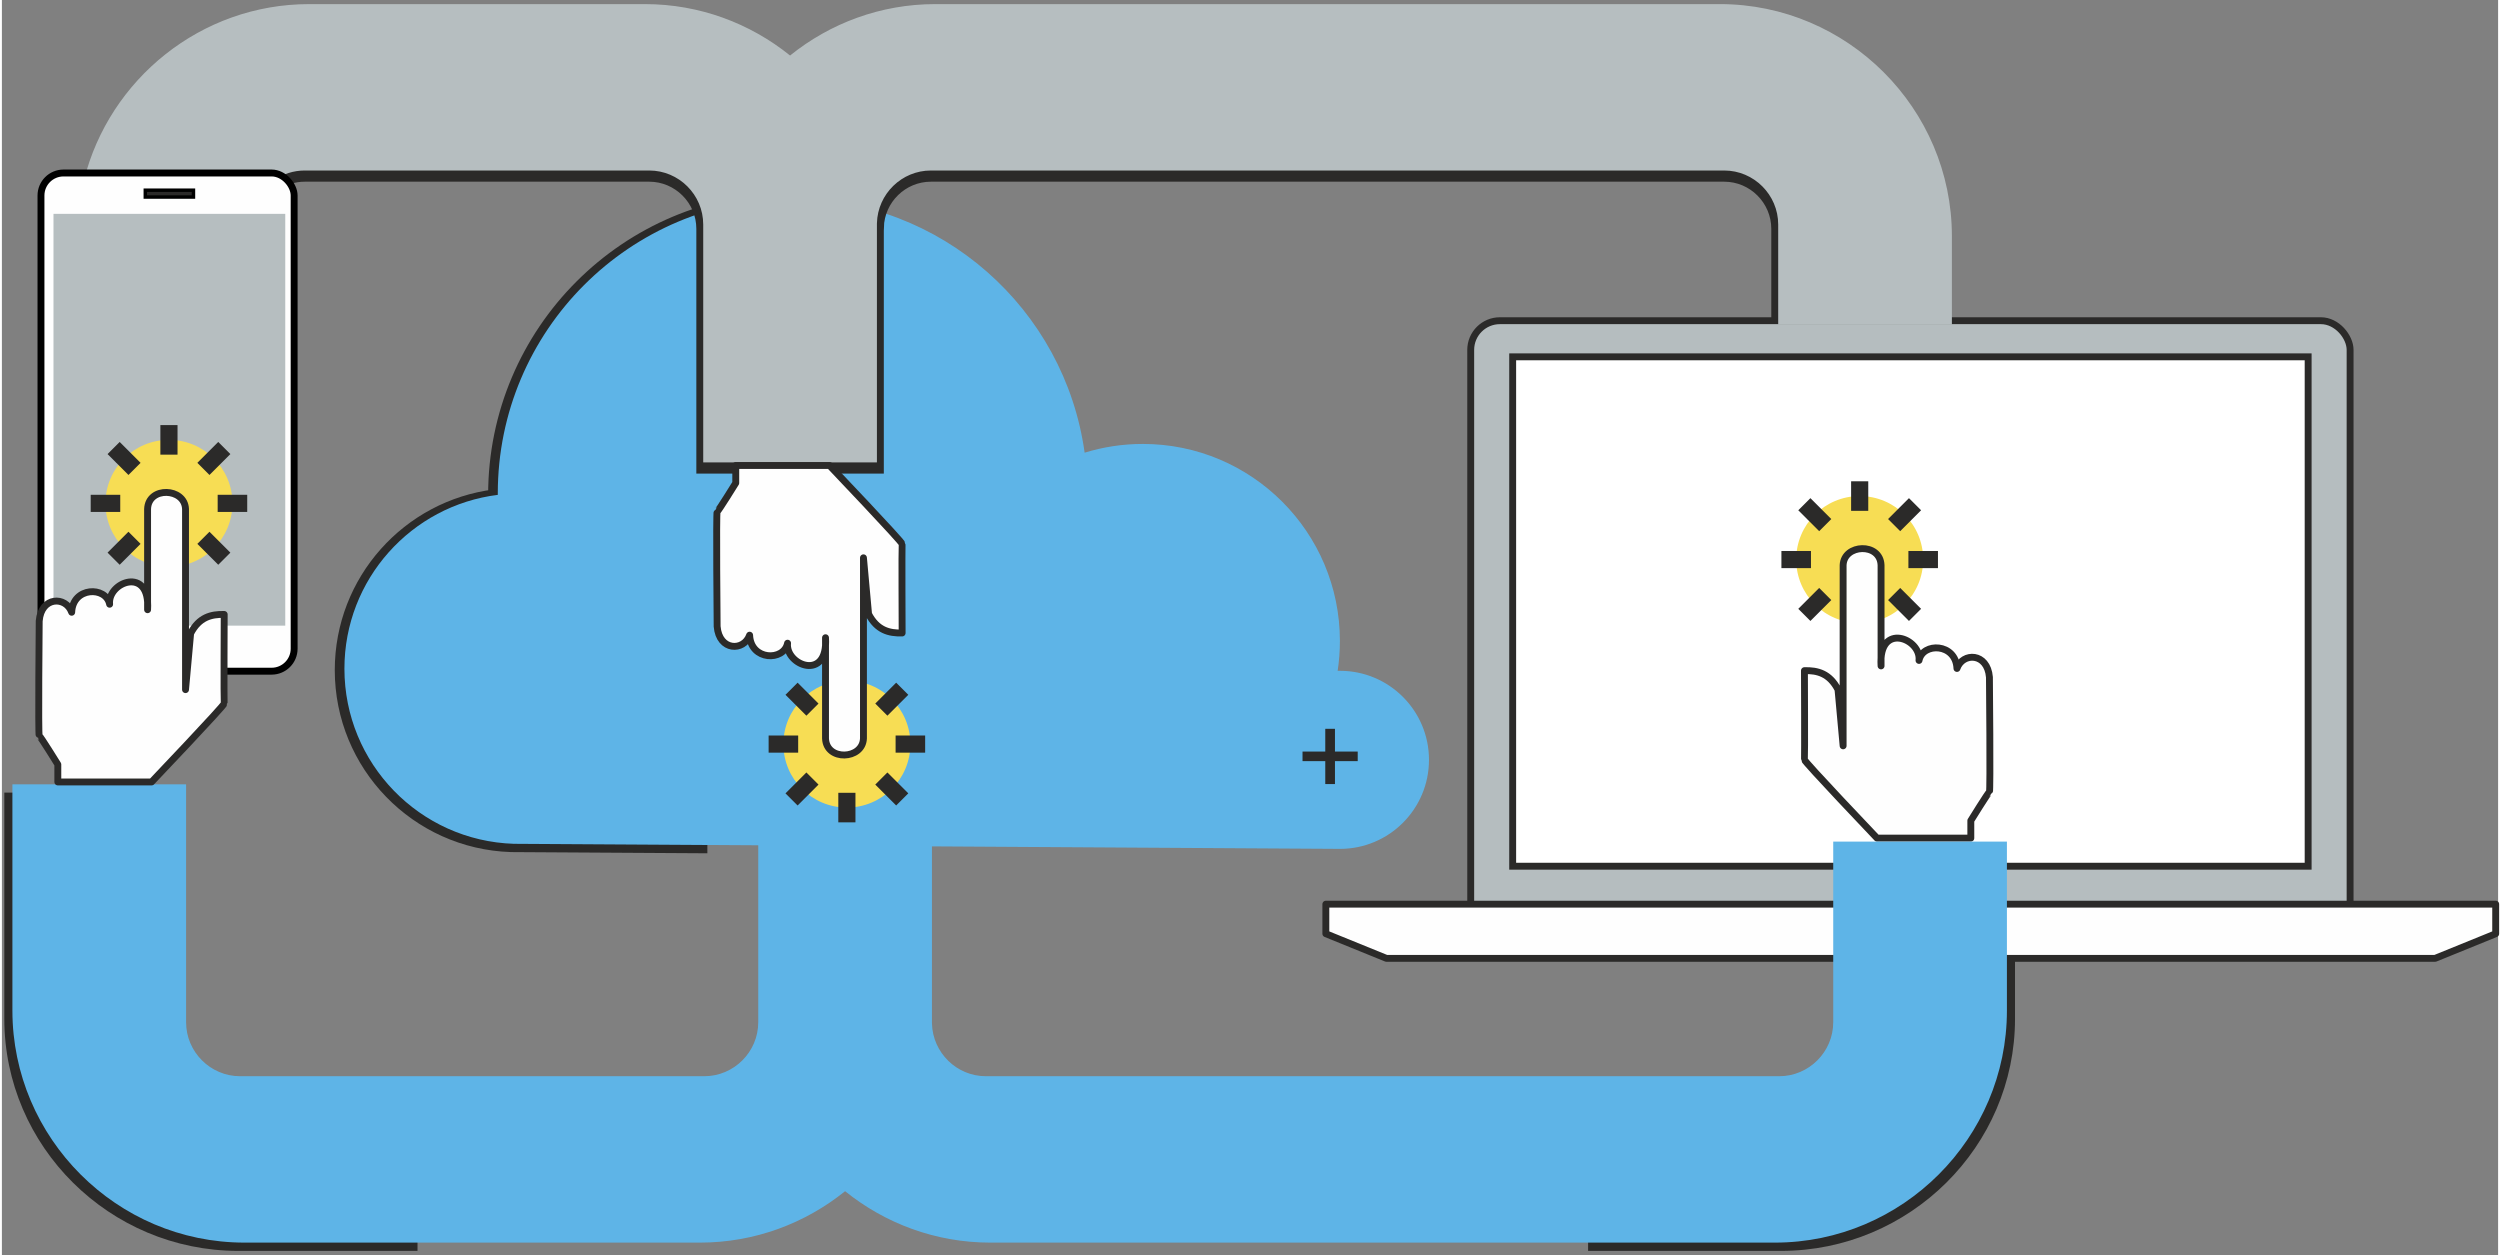 <?xml version="1.0" encoding="UTF-8"?>
<!DOCTYPE svg PUBLIC "-//W3C//DTD SVG 1.1//EN" "http://www.w3.org/Graphics/SVG/1.1/DTD/svg11.dtd">
<!-- Creator: CorelDRAW -->
<svg xmlns="http://www.w3.org/2000/svg" xml:space="preserve" width="500px" height="251px" shape-rendering="geometricPrecision" text-rendering="geometricPrecision" image-rendering="optimizeQuality" fill-rule="evenodd" clip-rule="evenodd"
viewBox="0 0 500 251.381"
 xmlns:xlink="http://www.w3.org/1999/xlink">
 <rect x="0" y="0" width="500" height="251.381" fill="#808080" stroke="none"/>
 <g id="Layer_x0020_1">
  <g id="_282806968">
   <path id="_282806008" fill="#2B2A29" stroke="#2B2A29" stroke-width="2.762" d="M101.992 169.295c-18.845,-0.612 -33.934,-16.079 -33.934,-35.073 0,-17.902 13.404,-32.672 30.723,-34.824 -0,-0.093 -0.004,-0.186 -0.004,-0.279 0,-32.616 26.44,-59.056 59.056,-59.056 2.551,0 5.062,0.165 7.527,0.479l0 11.983 -25.433 0 0 117.002 -37.935 -0.232z"/>
   <path id="_328319848" fill="#2B2A29" d="M47.346 250.557c-25.775,0 -46.862,-20.918 -46.862,-46.485l0 -45.315 35.073 0 0 47.654c0,5.949 4.907,10.817 10.905,10.817l36.787 0 0 33.329 -35.903 0zm270.374 -33.329l39.538 0c5.998,0 10.905,-4.868 10.905,-10.817l0 -47.654 35.073 0 0 45.315c0,25.567 -21.088,46.485 -46.862,46.485l-38.653 0 0 -33.329z"/>
   <path id="_328319968" fill="#5EB4E7" d="M102.544 169.019c-18.845,-0.612 -33.934,-16.079 -33.934,-35.073 0,-17.902 13.404,-32.672 30.723,-34.824 -0,-0.093 -0.004,-0.186 -0.004,-0.279 0,-32.616 26.44,-59.056 59.056,-59.056 29.844,0 54.513,22.138 58.491,50.888 3.686,-1.139 7.603,-1.752 11.664,-1.752 21.798,0 39.468,17.671 39.468,39.468 0,2.033 -0.154,4.03 -0.45,5.98 0.153,-0.004 0.306,-0.006 0.46,-0.006 9.849,0 17.834,7.985 17.834,17.834 0,9.849 -7.985,17.834 -17.834,17.834l-165.475 -1.014z"/>
   <rect id="_282806992" fill="#B5BDBF" stroke="#2B2A29" stroke-width="1.381" x="294.209" y="64.238" width="176.146" height="127.176" rx="5.849" ry="5.849"/>
   <rect id="_282806872" fill="white" stroke="#2B2A29" stroke-width="1.381" x="302.615" y="71.474" width="159.335" height="102.033"/>
   <path id="_282807448" fill="#FEFEFE" stroke="#2B2A29" stroke-width="1.381" stroke-linecap="round" stroke-linejoin="round" d="M265.193 181.109c78.108,0 156.216,0 234.323,0l0 5.92 -12.133 4.933c-70.019,0 -140.038,0 -210.058,0l-12.133 -4.933 0 -5.92z"/>
   <g>
    <circle id="_282808816" fill="#F7DD54" cx="372.122" cy="112.081" r="12.717"/>
    <rect id="_328320256" fill="#2B2A29" x="370.405" y="96.404" width="3.435" height="5.92"/>
    <rect id="_282806080" fill="#2B2A29" transform="matrix(0.707 -0.707 0.707 0.707 359.822 102.21)" width="3.435" height="5.92"/>
    <rect id="_282807064" fill="#2B2A29" transform="matrix(2.64845E-014 -1 1 2.64845E-014 356.445 113.798)" width="3.435" height="5.92"/>
    <rect id="_282809032" fill="#2B2A29" transform="matrix(-0.707 -0.707 0.707 -0.707 362.251 124.381)" width="3.435" height="5.92"/>
    <rect id="_282805792" fill="#2B2A29" transform="matrix(-0.707 0.707 -0.707 -0.707 384.422 121.952)" width="3.435" height="5.92"/>
    <rect id="_282808672" fill="#2B2A29" transform="matrix(-8.01198E-014 1 -1 -8.01198E-014 387.8 110.364)" width="3.435" height="5.92"/>
    <rect id="_282807472" fill="#2B2A29" transform="matrix(0.707 0.707 -0.707 0.707 381.993 99.781)" width="3.435" height="5.92"/>
    <path id="_268890480" fill="#FEFEFE" stroke="#2B2A29" stroke-width="1.381" stroke-linecap="round" stroke-linejoin="round" d="M375.601 167.882c0,0 -14.618,-15.349 -14.545,-15.714 0.073,-0.365 0,-17.834 0,-17.834 2.607,-0.07 5.03,0.535 6.724,3.801 0.341,3.752 0.682,7.504 1.023,11.256 0,-12.06 0,-24.121 0,-36.181 0.158,-4.274 7.442,-4.582 7.6,0 0,6.724 0,13.449 0,20.173 -0.573,-8.88 8.065,-5.518 7.601,-1.096 0.735,-3.654 7.378,-3.509 7.601,1.608 1.156,-3.264 6.104,-3.206 6.505,1.754 0,0 0.215,22.93 0,22.988 -0.215,0.057 -3.729,5.738 -3.729,5.738 0,1.169 0,2.339 0,3.508 -6.261,0 -12.521,0 -18.782,0z"/>
   </g>
   <path id="_282810280" fill="#5EB4E7" d="M48.591 248.9c-25.567,0 -46.485,-20.918 -46.485,-46.485l0 -45.315 34.791 0 0 47.654c0,5.949 4.868,10.817 10.817,10.817l92.97 0c5.951,0 10.817,-4.868 10.817,-10.817l0 -2.339 0 -45.315 0.877 0 16.957 0 16.957 0 0 0 0 47.654c0,0.023 0.001,0.278 0.004,0.278 0.157,5.838 4.963,10.539 10.813,10.539l0 0 158.896 0c5.949,0 10.817,-4.868 10.817,-10.817l0 -36.18 34.791 0 0 33.841c0,25.566 -20.918,46.485 -46.485,46.485 -52.299,0 -105.149,0 -157.142,0 -10.986,0 -21.111,-3.865 -29.09,-10.299 -7.978,6.434 -18.103,10.299 -29.088,10.299 -30.254,0 -60.795,0 -91.217,0z"/>
   <path id="_328319536" fill="none" stroke="#2B2A29" stroke-width="2.762" d="M54.591 36.893c1.735,-1.185 3.827,-1.88 6.075,-1.88l68.997 0c5.951,0 10.817,4.868 10.817,10.817l0 2.339 0 45.315 0.877 0 16.957 0 16.957 0 0 0 0 -47.654c0,-0.023 0.001,-0.278 0.004,-0.278 0.157,-5.838 4.963,-10.539 10.813,-10.539l0 0 158.896 0c5.949,0 10.812,4.869 10.812,10.817l0 18.145"/>
   <path id="_328318792" fill="#B6BEC0" d="M61.542 0.824c-21.681,0 -40.017,15.044 -45.09,35.209l38.138 0c1.735,-1.185 3.827,-1.88 6.075,-1.88l68.997 0c5.951,0 10.817,4.868 10.817,10.817l0 2.339 0 45.315 0.877 0 16.957 0 16.957 0 0 0 0 -47.654c0,-0.023 0.001,-0.278 0.004,-0.278 0.157,-5.838 4.963,-10.539 10.813,-10.539l0 0 158.896 0c5.949,0 10.817,4.868 10.817,10.817l0 18.42 0 1.627 34.791 0 0 -2.285 0 -15.424c0,-25.567 -20.918,-46.485 -46.485,-46.485 -52.299,0 -105.149,0 -157.142,0 -10.986,0 -21.111,3.865 -29.09,10.299 -7.978,-6.434 -18.103,-10.299 -29.088,-10.299 -30.254,0 -36.822,0 -67.244,0z"/>
   <g>
    <circle id="_328320712" fill="none" stroke="black" stroke-width="0.691" cx="33.501" cy="129.92" r="3.03"/>
    <rect id="_328323304" fill="#FEFEFE" stroke="black" stroke-width="1.381" stroke-linecap="round" stroke-linejoin="round" x="7.828" y="34.651" width="50.711" height="99.791" rx="4.514" ry="4.514"/>
    <rect id="_328319128" fill="#B6BEC0" x="10.334" y="42.835" width="46.427" height="82.484"/>
    <rect id="_328323184" fill="#2B2A29" stroke="black" stroke-width="0.691" x="28.724" y="38.097" width="9.649" height="1.373"/>
   </g>
   <g>
    <circle id="_282809728" fill="#F7DD54" cx="33.463" cy="100.825" r="12.717"/>
    <rect id="_282808696" fill="#2B2A29" x="31.745" y="85.148" width="3.435" height="5.92"/>
    <rect id="_282809608" fill="#2B2A29" transform="matrix(-0.707 -0.707 -0.707 0.707 45.763 90.954)" width="3.435" height="5.92"/>
    <rect id="_282811360" fill="#2B2A29" transform="matrix(-2.64845E-014 -1 -1 2.64845E-014 49.14 102.542)" width="3.435" height="5.92"/>
    <rect id="_282809968" fill="#2B2A29" transform="matrix(0.707 -0.707 -0.707 -0.707 43.334 113.125)" width="3.435" height="5.92"/>
    <rect id="_282806392" fill="#2B2A29" transform="matrix(0.707 0.707 0.707 -0.707 21.163 110.696)" width="3.435" height="5.92"/>
    <rect id="_282806920" fill="#2B2A29" transform="matrix(8.01198E-014 1 1 -8.01198E-014 17.786 99.108)" width="3.435" height="5.92"/>
    <rect id="_282809176" fill="#2B2A29" transform="matrix(-0.707 0.707 0.707 0.707 23.592 88.525)" width="3.435" height="5.92"/>
    <path id="_282808048" fill="#FEFEFE" stroke="#2B2A29" stroke-width="1.381" stroke-linecap="round" stroke-linejoin="round" d="M29.984 156.626c0,0 14.618,-15.349 14.545,-15.714 -0.073,-0.365 0,-17.834 0,-17.834 -2.607,-0.07 -5.03,0.535 -6.724,3.801 -0.341,3.752 -0.682,7.504 -1.023,11.256 0,-12.06 0,-24.121 0,-36.181 -0.158,-4.274 -7.442,-4.582 -7.6,0 0,6.724 0,13.449 0,20.173 0.573,-8.88 -8.065,-5.518 -7.601,-1.096 -0.735,-3.654 -7.378,-3.509 -7.601,1.608 -1.156,-3.264 -6.104,-3.206 -6.505,1.754 0,0 -0.215,22.93 0,22.988 0.215,0.057 3.729,5.738 3.729,5.738 0,1.169 0,2.339 0,3.508 6.261,0 12.521,0 18.782,0z"/>
   </g>
   <g>
    <circle id="_282811336" fill="#F7DD54" cx="169.255" cy="149.042" r="12.717"/>
    <rect id="_328326616" fill="#2B2A29" x="167.537" y="158.799" width="3.435" height="5.92"/>
    <rect id="_328321816" fill="#2B2A29" transform="matrix(-0.707 0.707 -0.707 -0.707 181.555 158.913)" width="3.435" height="5.92"/>
    <rect id="_282808888" fill="#2B2A29" transform="matrix(-2.64845E-014 1 -1 -2.64845E-014 184.932 147.325)" width="3.435" height="5.92"/>
    <rect id="_282809896" fill="#2B2A29" transform="matrix(0.707 0.707 -0.707 0.707 179.126 136.742)" width="3.435" height="5.92"/>
    <rect id="_282809200" fill="#2B2A29" transform="matrix(0.707 -0.707 0.707 0.707 156.955 139.171)" width="3.435" height="5.92"/>
    <rect id="_328324864" fill="#2B2A29" transform="matrix(8.01198E-014 -1 1 8.01198E-014 153.578 150.76)" width="3.435" height="5.92"/>
    <rect id="_282805960" fill="#2B2A29" transform="matrix(-0.707 -0.707 0.707 -0.707 159.384 161.342)" width="3.435" height="5.92"/>
    <path id="_328326808" fill="#FEFEFE" stroke="#2B2A29" stroke-width="1.381" stroke-linecap="round" stroke-linejoin="round" d="M165.776 93.241c0,0 14.618,15.349 14.545,15.714 -0.073,0.365 0,17.834 0,17.834 -2.607,0.07 -5.03,-0.535 -6.724,-3.801 -0.341,-3.752 -0.682,-7.504 -1.023,-11.256 0,12.06 0,24.121 0,36.181 -0.158,4.274 -7.442,4.582 -7.6,0 0,-6.724 0,-13.449 0,-20.173 0.573,8.88 -8.065,5.518 -7.601,1.096 -0.735,3.654 -7.378,3.509 -7.601,-1.608 -1.156,3.264 -6.104,3.206 -6.505,-1.754 0,0 -0.215,-22.93 0,-22.988 0.215,-0.057 3.729,-5.738 3.729,-5.738 0,-1.169 0,-2.339 0,-3.508 6.261,0 12.521,-0 18.782,-0z"/>
   </g>
   <polygon id="_332143056" fill="#2B2A29" fill-rule="nonzero" points="265.077,157.05 265.077,152.458 260.52,152.458 260.52,150.54 265.077,150.54 265.077,145.983 267.018,145.983 267.018,150.54 271.575,150.54 271.575,152.458 267.018,152.458 267.018,157.05 "/>
  </g>
 </g>
</svg>
